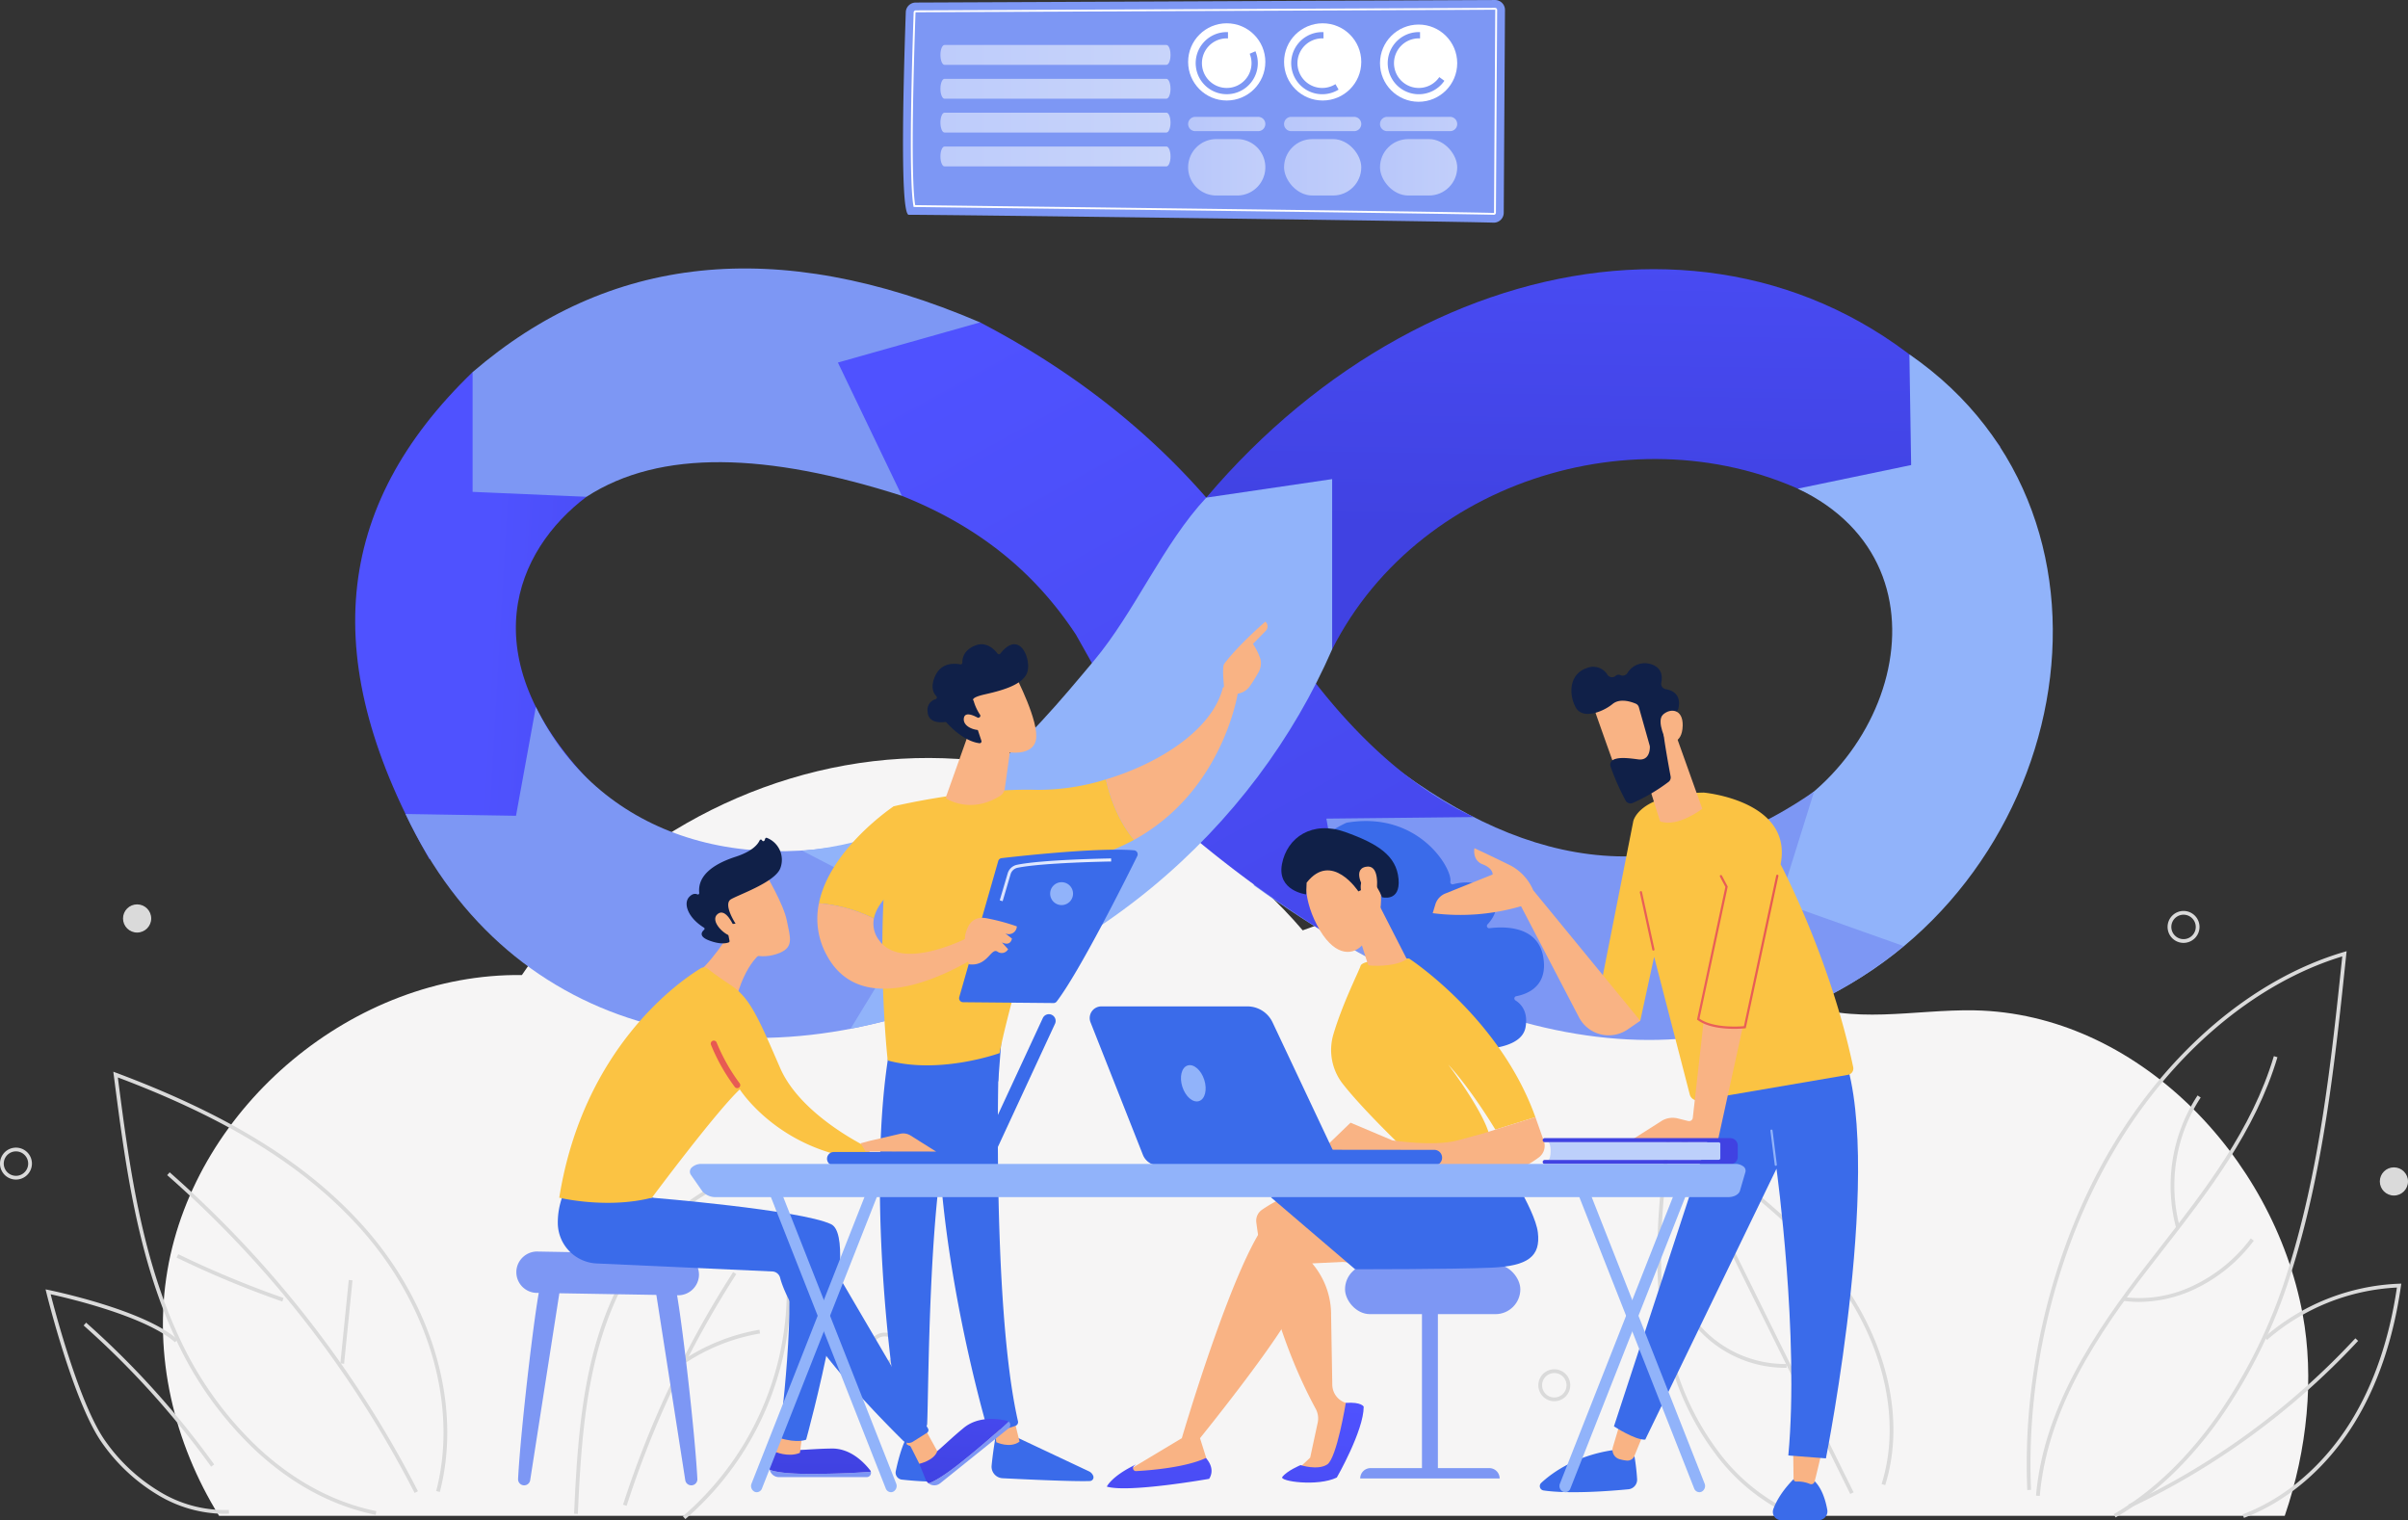 <svg xmlns="http://www.w3.org/2000/svg" xmlns:xlink="http://www.w3.org/1999/xlink" width="641.008" height="404.655" viewBox="0 0 641.008 404.655"><rect x="0" y="0" width="641.008" height="404.655" fill="#333333" stroke="none"/><defs><style>.a{fill:#f6f5f5;}.b{fill:#dadada;}.c{fill:url(#a);}.d{fill:#7d97f4;}.e{fill:url(#b);}.f{fill:#91b3fa;}.g{fill:url(#c);}.h{fill:#fff;}.i{opacity:0.7;}.i,.k{fill:url(#d);}.j{opacity:0.64;}.l{fill:#3a6bea;}.m{fill:#f9b384;}.n{fill:#fbc343;}.o{fill:#102048;}.p{fill:url(#o);}.q{fill:url(#p);}.r{fill:url(#q);}.s{fill:url(#r);}.t{fill:url(#s);}.u{fill:url(#t);}.v{fill:url(#u);}.w{fill:#bdd0fb;}.x{fill:url(#v);}</style><linearGradient id="a" x1="0.629" y1="0.522" x2="1.961" y2="0.658" gradientUnits="objectBoundingBox"><stop offset="0" stop-color="#4f52ff"/><stop offset="1" stop-color="#4042e2"/></linearGradient><linearGradient id="b" x1="0.522" y1="-0.276" x2="0.494" y2="0.749" xlink:href="#a"/><linearGradient id="c" x1="0.251" y1="0" x2="1.124" y2="1.56" xlink:href="#a"/><linearGradient id="d" y1="0.5" x2="1" y2="0.5" gradientUnits="objectBoundingBox"><stop offset="0" stop-color="#dae3fe"/><stop offset="1" stop-color="#e9effd"/></linearGradient><linearGradient id="o" x1="0.772" y1="-6.693" x2="0.499" y2="0.843" xlink:href="#a"/><linearGradient id="p" x1="0.734" y1="-1.867" x2="0.424" y2="1.1" xlink:href="#a"/><linearGradient id="q" x1="0.896" y1="-7.508" x2="0.376" y2="3.009" gradientUnits="objectBoundingBox"><stop offset="0" stop-color="#e1473d"/><stop offset="1" stop-color="#e9605a"/></linearGradient><linearGradient id="r" x1="0.532" y1="0.006" x2="0.327" y2="3.202" xlink:href="#a"/><linearGradient id="s" x1="0.554" y1="-2.158" x2="0.395" y2="6.275" xlink:href="#a"/><linearGradient id="t" x1="21.791" y1="-5.858" x2="-1.008" y2="0.95" xlink:href="#q"/><linearGradient id="u" x1="4.032" y1="-1.794" x2="-0.073" y2="0.828" xlink:href="#q"/><linearGradient id="v" x1="-15.708" y1="-385.195" x2="-16.48" y2="-371.024" xlink:href="#a"/></defs><g transform="translate(-375.227 -508.253)"><g transform="translate(375.227 710.022)"><path class="a" d="M868.356,1072.969c-7.8-42.273-44.387-80.118-87.366-80.95-15.964-.309-32.808,4.042-47.381-2.481-10.778-4.824-18.261-14.794-27.856-21.677-14.639-10.5-33.694-13.3-51.609-11.4s-35.053,8.107-51.985,14.26c-26.048-30.556-66.8-47.97-106.883-45.675S416.695,949.293,394.3,982.623c-44.553-.555-86.853,34.687-94.351,78.608-3.847,22.535,1.724,45.944,13.747,65.333H863.575C869.622,1108.926,871.442,1089.693,868.356,1072.969Z" transform="translate(-255.377 -924.847)"/><g transform="translate(441.177 51.426)"><g transform="translate(98.335)"><path class="b" d="M2474.76,1298.666l-.5-.866c10.074-5.809,19.3-14.555,27.436-25.995a139.111,139.111,0,0,0,18.537-37.609c8.8-27.391,11.909-56.595,14.864-84.868-23.518,7.182-45.656,26.035-60.83,51.838-15.344,26.093-23.371,58.958-22.023,90.166l-1,.043c-1.356-31.4,6.721-64.46,22.16-90.715,15.456-26.282,38.1-45.42,62.126-52.505l.716-.212-.077.743c-2.985,28.557-6.071,58.086-14.985,85.818a140.122,140.122,0,0,1-18.674,37.882C2494.3,1283.943,2484.959,1292.785,2474.76,1298.666Z" transform="translate(-2451.098 -1147.942)"/><path class="b" d="M2462.838,1386.2l-1-.086c.906-10.516,4.189-21.081,10.038-32.3,5.645-10.828,12.923-20.72,18.634-28.127,1.391-1.805,2.822-3.641,4.2-5.417,12.089-15.521,24.59-31.57,30.442-51.138l.958.286c-5.906,19.749-18.466,35.873-30.612,51.466-1.382,1.775-2.812,3.61-4.2,5.413-5.685,7.375-12.93,17.22-18.539,27.979C2466.98,1365.378,2463.733,1375.821,2462.838,1386.2Z" transform="translate(-2459.365 -1241.197)"/><path class="b" d="M2567.136,1496.539a30.871,30.871,0,0,1-4.116-.273l.134-.991a33.07,33.07,0,0,0,18.266-3,41,41,0,0,0,15.448-12.63l.8.6a42.006,42.006,0,0,1-15.828,12.937A35.075,35.075,0,0,1,2567.136,1496.539Z" transform="translate(-2537.221 -1403.185)"/><path class="b" d="M2618.65,1349.747a43.8,43.8,0,0,1,5.72-35.257l.826.563a42.757,42.757,0,0,0-5.584,34.42Z" transform="translate(-2578.885 -1276.099)"/></g><g transform="translate(125.347 88.49)"><path class="b" d="M2700.8,1594.188l-.354-.936c11.335-4.281,21.547-13.03,28.756-24.636,6.118-9.85,10.26-21.872,12.314-35.743a56.954,56.954,0,0,0-34.572,13.945l-.661-.75a57.941,57.941,0,0,1,35.8-14.218l.6-.02-.084.591c-2.043,14.259-6.262,26.614-12.541,36.723C2722.731,1580.935,2712.342,1589.829,2700.8,1594.188Z" transform="translate(-2669.984 -1531.83)"/><path class="b" d="M2568.707,1640.133l-.425-.905a197.8,197.8,0,0,0,60.47-44.248l.734.679A198.81,198.81,0,0,1,2568.707,1640.133Z" transform="translate(-2568.282 -1580.422)"/></g><g transform="translate(0 47.068)"><path class="b" d="M2062.979,1456.523a52.69,52.69,0,0,1-23.088-17.758,72.992,72.992,0,0,1-12.6-26.94c-4.759-19.707-2.506-40.727-.02-58.881l.111-.812.671.47c15.963,11.186,32.47,22.752,44.443,38.708,13.333,17.769,18.069,38.657,12.669,55.878l-.954-.3c5.3-16.914.625-37.467-12.515-54.979-11.709-15.605-27.856-27.024-43.545-38.018-2.428,17.877-4.535,38.453.113,57.7a71.987,71.987,0,0,0,12.422,26.569,51.7,51.7,0,0,0,22.644,17.427Z" transform="translate(-2024.504 -1352.132)"/><rect class="b" width="1" height="87.059" transform="translate(12.795 19.362) rotate(-26.291)"/><path class="b" d="M2082.664,1577.211a31.4,31.4,0,0,1-26.459-15.014l.859-.512A30.367,30.367,0,0,0,2083.3,1576.2l.023,1C2083.1,1577.209,2082.884,1577.211,2082.664,1577.211Z" transform="translate(-2048.897 -1513.381)"/></g></g><g transform="translate(12.13 83.508)"><g transform="translate(18.034)"><path class="b" d="M311.275,1405.071c-11.388-2.34-22.032-8-31.637-16.834a95.622,95.622,0,0,1-21.422-29.671c-10.415-22.222-13.59-46.827-16.66-70.622l-.106-.823.778.291c29.645,11.093,50.362,23.856,65.2,40.167,18.961,20.845,26.985,48.207,20.94,71.406l-.968-.252c5.961-22.877-1.976-49.884-20.712-70.481-14.6-16.046-34.956-28.644-64.032-39.611,3.028,23.462,6.239,47.677,16.467,69.5a94.616,94.616,0,0,0,21.193,29.359c9.47,8.706,19.954,14.288,31.162,16.591Z" transform="translate(-241.45 -1287.12)"/><path class="b" d="M369.528,1488.625a286.855,286.855,0,0,0-65.86-84.59l.66-.751a287.874,287.874,0,0,1,66.09,84.886Z" transform="translate(-289.326 -1376.506)"/><path class="b" d="M342.682,1510.423a263.471,263.471,0,0,1-28.134-11.7l.437-.9a262.56,262.56,0,0,0,28.027,11.658Z" transform="translate(-297.698 -1449.252)"/><rect class="b" width="22.328" height="1" transform="translate(60.441 77.651) rotate(-84.254)"/></g><g transform="translate(0 57.934)"><path class="b" d="M210.561,1598.193a34.663,34.663,0,0,1-17.549-5.081,48.608,48.608,0,0,1-14.723-13.746c-3.212-4.534-6.695-12.673-10.35-24.19-2.716-8.558-4.517-15.888-4.535-15.961l-.188-.767.774.159c1.04.213,25.571,5.311,34.348,13.185l-.668.744c-3.535-3.171-10.507-6.414-20.161-9.38-5.825-1.789-11.023-2.982-12.938-3.4,1.2,4.7,7.7,29.388,14.534,39.035a47.6,47.6,0,0,0,14.416,13.463A33.2,33.2,0,0,0,212,1597.156l.051,1Q211.307,1598.193,210.561,1598.193Z" transform="translate(-163.216 -1538.447)"/><path class="b" d="M241.107,1615.227a228.5,228.5,0,0,0-33.938-37.578l.663-.748a229.5,229.5,0,0,1,34.086,37.742Z" transform="translate(-197.037 -1568.037)"/></g><g transform="translate(140.699 25.741)"><path class="b" d="M803.2,1492.134l-.653-.758a79.629,79.629,0,0,0,21.336-91.47,47.731,47.731,0,0,0-23.922,12.392,67.42,67.42,0,0,0-16,23.125c-7.146,16.889-8.511,35.814-9.372,55.339l-1-.044c.866-19.62,2.24-38.642,9.45-55.685a68.421,68.421,0,0,1,16.24-23.469,48.6,48.6,0,0,1,24.824-12.711l.387-.064.155.36a80.63,80.63,0,0,1-21.448,92.985Z" transform="translate(-773.594 -1398.789)"/><path class="b" d="M831.07,1580.685l-.952-.307a263.7,263.7,0,0,1,29.3-61.916l.841.542A262.688,262.688,0,0,0,831.07,1580.685Z" transform="translate(-817.089 -1490.876)"/><path class="b" d="M896.3,1594.558l-.57-.822a53,53,0,0,1,21.181-8.632l.167.986A51.991,51.991,0,0,0,896.3,1594.558Z" transform="translate(-867.578 -1542.157)"/></g></g><path class="b" d="M1891.354,1639.242a4.25,4.25,0,1,1,4.25-4.25A4.255,4.255,0,0,1,1891.354,1639.242Zm0-7.5a3.25,3.25,0,1,0,3.25,3.25A3.254,3.254,0,0,0,1891.354,1631.742Z" transform="translate(-1477.599 -1468.025)"/><path class="b" d="M2618.01,1109.976a4.25,4.25,0,1,1,4.25-4.25A4.255,4.255,0,0,1,2618.01,1109.976Zm0-7.5a3.25,3.25,0,1,0,3.25,3.25A3.254,3.254,0,0,0,2618.01,1102.476Z" transform="translate(-2036.752 -1060.761)"/><circle class="b" cx="3.75" cy="3.75" r="3.75" transform="translate(633.508 108.966)"/><circle class="b" cx="3.75" cy="3.75" r="3.75" transform="translate(32.75 38.965)"/><path class="b" d="M114.843,1383.285a4.25,4.25,0,1,1,4.25-4.25A4.255,4.255,0,0,1,114.843,1383.285Zm0-7.5a3.25,3.25,0,1,0,3.25,3.25A3.254,3.254,0,0,0,114.843,1375.785Z" transform="translate(-110.593 -1271.069)"/><path class="b" d="M1118.062,1596.944a4.25,4.25,0,1,1,4.25-4.25A4.255,4.255,0,0,1,1118.062,1596.944Zm0-7.5a3.25,3.25,0,1,0,3.25,3.25A3.254,3.254,0,0,0,1118.062,1589.444Z" transform="translate(-882.559 -1435.478)"/></g><g transform="translate(469.777 579.715)"><path class="c" d="M501.031,1359.582l30.317,33.185c-18.971,14.31-30.87,42.39.885,75.781l-42.692,20.693C459.619,1436.844,463.849,1395.441,501.031,1359.582Z" transform="translate(-469.777 -1331.99)"/><path class="d" d="M551.909,1934.471l29.413.473,5.282-28.969c16.155,33.181,54.332,47.047,98.017,32.894l22.059,41.006C643.632,2008.618,579.812,1993.869,551.909,1934.471Z" transform="translate(-538.512 -1789.257)"/><path class="e" d="M1892.24,1292.754c23.843-47.129,86.771-64.512,132.026-38.7l45.869-15.183c-53.574-71.468-150.923-57.908-211.4,13.509Z" transform="translate(-1632.173 -1191.376)"/><path class="f" d="M2712.844,1459.025l19.462,45.463c71.011-29.578,92.5-129.733,28.385-173.858l.467,29.457-30.174,6.278C2775.424,1387.444,2755.621,1447.189,2712.844,1459.025Z" transform="translate(-2346.961 -1307.759)"/><path class="d" d="M1935.761,2017.54c67.275,48.385,126.143,54.693,173.081,16.246l-33.036-11.739,9.2-29.424c-41.194,28.59-79.477,19.287-116.227-9.986Z" transform="translate(-1696.633 -1853.412)"/><path class="d" d="M661.379,1218.017v31.872L691.7,1251.2c19.659-12.752,48.125-11.723,83.96-.256l20.823-46.167C742.028,1181.461,697.387,1187.028,661.379,1218.017Z" transform="translate(-630.125 -1190.424)"/><path class="g" d="M1274.585,1324.593l-17.031-35.477,37.854-10.69c24.59,12.825,44.395,28.534,60.209,46.645,17.409,38.34,41.3,71.063,71.182,85.028l-39.216.413,6.038,34.208a311.306,311.306,0,0,1-43.239-30.789l-29.448-52.358C1310.666,1345.979,1296.341,1333.281,1274.585,1324.593Z" transform="translate(-1129.054 -1264.071)"/><path class="f" d="M1307.047,1539.092c-11.519,12.317-19.06,30.474-29.884,43.378-17.264,20.579-38.795,47.167-77.646,50.626l31.718,16.411-18.882,30.962c63.36-12.592,107.692-53.922,128.2-101v-45.308Z" transform="translate(-1080.484 -1478.092)"/></g><g transform="translate(615.61 508.253)"><path class="d" d="M1907.448,753l154.217-.674a2.643,2.643,0,0,1,2.667,2.658L2064,808.96a2.641,2.641,0,0,1-2.719,2.627c-13.6-.406-152.979-2.194-155.644-2.083-2.634.11-1.2-42.519-.81-53.958A2.642,2.642,0,0,1,1907.448,753Z" transform="translate(-1904.089 -752.321)"/><path class="h" d="M2072.061,820.22h-.018c-8.691-.259-91.98-1.3-132.006-1.8-11.7-.146-20.011-.25-22.226-.281l-.207,0-.036-.2c-.946-5.336-.93-23.178.047-51.6a.552.552,0,0,1,.549-.533l154.218-.674a.555.555,0,0,1,.4.164.54.54,0,0,1,.161.393l-.329,53.981A.553.553,0,0,1,2072.061,820.22Zm-154.036-2.577c2.492.034,10.654.136,22.018.278,40.028.5,123.319,1.539,132.015,1.8h.014c.015,0,.038-.025.038-.054l.329-53.981-.057-.3v.25l-154.217.674a.052.052,0,0,0-.052.051C1917.151,794.385,1917.121,812.1,1918.025,817.643Z" transform="translate(-1914.785 -763.042)"/><path class="i" d="M1965.135,828.359h0c0,1.46.487,2.643,1.088,2.643H2025.3c.6,0,1.087-1.183,1.087-2.643h0c0-1.46-.487-2.643-1.087-2.643h-59.073C1965.622,825.716,1965.135,826.9,1965.135,828.359Z" transform="translate(-1955.177 -813.744)"/><path class="i" d="M1965.135,883.6h0c0,1.46.487,2.643,1.088,2.643H2025.3c.6,0,1.087-1.183,1.087-2.643h0c0-1.46-.487-2.643-1.087-2.643h-59.073C1965.622,880.955,1965.135,882.138,1965.135,883.6Z" transform="translate(-1955.177 -859.973)"/><path class="i" d="M1965.135,938.837h0c0,1.46.487,2.643,1.088,2.643H2025.3c.6,0,1.087-1.183,1.087-2.643h0c0-1.46-.487-2.643-1.087-2.643h-59.073C1965.622,936.194,1965.135,937.378,1965.135,938.837Z" transform="translate(-1955.177 -906.201)"/><path class="i" d="M1965.135,994.076h0c0,1.46.487,2.643,1.088,2.643H2025.3c.6,0,1.087-1.183,1.087-2.643h0c0-1.46-.487-2.643-1.087-2.643h-59.073C1965.622,991.433,1965.135,992.617,1965.135,994.076Z" transform="translate(-1955.177 -952.43)"/><g transform="translate(75.897 6.201)"><circle class="h" cx="10.276" cy="10.276" r="10.276" transform="translate(0)"/><circle class="h" cx="10.276" cy="10.276" r="10.276" transform="translate(25.538)"/><circle class="h" cx="10.276" cy="10.276" r="10.276" transform="translate(51.077 0.336)"/><g transform="translate(2.003 2.34)"><path class="d" d="M2396.041,810.447a6.6,6.6,0,1,1-6.106-4.092q.167,0,.333.008V804.69c-.11,0-.221-.007-.333-.007a8.268,8.268,0,1,0,7.641,5.1Z" transform="translate(-2381.662 -804.683)"/><path class="d" d="M2549.329,818.54a6.6,6.6,0,1,1-3.517-12.185c.112,0,.223,0,.333.008V804.69c-.11,0-.222-.007-.333-.007a8.272,8.272,0,1,0,4.347,15.312Z" transform="translate(-2512.113 -804.683)"/><path class="d" d="M2708.825,816.666a6.6,6.6,0,1,1-5.458-10.311q.168,0,.333.008V804.69c-.111,0-.221-.007-.333-.007a8.272,8.272,0,1,0,6.813,12.964Z" transform="translate(-2643.968 -804.683)"/></g><g class="j" transform="translate(0 24.904)"><path class="k" d="M2388.028,943.017h-16.745a1.9,1.9,0,0,0,0,3.806h16.745a1.9,1.9,0,1,0,0-3.806Z" transform="translate(-2369.38 -943.017)"/><path class="k" d="M2544.593,943.017h-16.746a1.9,1.9,0,0,0,0,3.806h16.746a1.9,1.9,0,0,0,0-3.806Z" transform="translate(-2500.406 -943.017)"/><path class="k" d="M2684.413,946.823h16.745a1.9,1.9,0,0,0,0-3.806h-16.745a1.9,1.9,0,1,0,0,3.806Z" transform="translate(-2631.432 -943.017)"/><path class="k" d="M7.507,0h5.538a7.507,7.507,0,0,1,7.507,7.507v0a7.507,7.507,0,0,1-7.507,7.507H7.507A7.507,7.507,0,0,1,0,7.507v0A7.507,7.507,0,0,1,7.507,0Z" transform="translate(0 5.921)"/><rect class="k" width="20.552" height="15.013" rx="7.507" transform="translate(25.538 5.921)"/><rect class="k" width="20.552" height="15.013" rx="7.507" transform="translate(51.077 5.921)"/></g></g></g><g transform="translate(512.676 673.714)"><g transform="translate(80.125 0)"><path class="l" d="M1509.605,3088.973s-.84,4.507-1.274,8.972a3.079,3.079,0,0,0,2.913,3.364c5.949.3,18.673.908,23.243.748a1,1,0,0,0,.895-1.364h0a2.242,2.242,0,0,0-1.136-1.219l-20.934-9.864Z" transform="translate(-1461.937 -2873.286)"/><path class="m" d="M1512.367,3068.656l.589,5.406s3.667,1.75,6.2-.157l-1.468-6.032Z" transform="translate(-1465.327 -2855.627)"/><path class="l" d="M1435.207,2449.6c-.29,1.407-2.157,70.352,4.919,101.325a1.049,1.049,0,0,1-.627,1.214,18.272,18.272,0,0,1-6.015,1.163,1.806,1.806,0,0,1-1.78-1.314c-2.039-7.19-11.792-43.208-12.782-77.536-1.106-38.358.012-1.305.012-1.305l1.089-23.694Z" transform="translate(-1386.717 -2338.082)"/><path class="l" d="M1354.356,3102s-1.291,2.267-2.578,8.311a1.879,1.879,0,0,0,1.631,2.266c1.963.212,4.986.489,7.409.5a1.873,1.873,0,0,0,1.874-2.072,15.8,15.8,0,0,0-3.605-8.7Z" transform="translate(-1330.898 -2884.184)"/><path class="m" d="M1361.369,3057.98l1.419,8.18s1.47,1.115,4.405.345l-.631-8.793Z" transform="translate(-1338.959 -2847.124)"/><path class="l" d="M1328.679,2443.5c-6.375,36.325.45,89.934,2.824,100.437a1.635,1.635,0,0,0,1.308,1.254,10.977,10.977,0,0,0,4.717-.144,1.5,1.5,0,0,0,1.09-1.369c.413-8.469.312-60.484,6.125-80.984a4.668,4.668,0,0,1,1.825-2.559l10.976-7.647.956-12.52Z" transform="translate(-1309.383 -2330.147)"/><g transform="translate(17.306 17.289)"><path class="n" d="M1371.139,2027c-18.063-.47-38.045,4.381-38.045,4.381-5.685,31.371-1.587,67.656-1.587,67.656,13.951,3.8,29.785-1.959,29.785-1.959,2.45-13.111,13.649-49.97,13.649-49.97a59.512,59.512,0,0,0,22.153-6.8c-4.517-5.338-6.606-12.1-7.5-16.087A60.606,60.606,0,0,1,1371.139,2027Z" transform="translate(-1330.078 -1999.502)"/><path class="m" d="M1730.089,1874.075a3.457,3.457,0,0,0-4.01-1.168c-2.766,11.2-16.792,20.177-31.156,24.491.9,3.991,2.986,10.749,7.5,16.088C1726.321,1900.349,1730.089,1874.075,1730.089,1874.075Z" transform="translate(-1635.41 -1872.68)"/></g><g transform="translate(108.016)"><path class="m" d="M1889.713,1785.915c.18.592-1.979,1.471-3.222-.956-.033-1.158-.69-6.122.011-7.058,3.731-4.986,10.931-11.211,10.931-11.211a1.7,1.7,0,0,1,.19,2.362l-3.5,3.575a16.766,16.766,0,0,1,1.984,4.017,4.855,4.855,0,0,1-.518,3.568c-.619,1.09-1.462,2.505-2.256,3.612A4.793,4.793,0,0,1,1889.713,1785.915Z" transform="translate(-1886.18 -1766.69)"/><path class="m" d="M1903.918,1817.355l-3.182,2.646-1.016,2.654,2.784,3.149s1-5.277,1.711-6.414S1904.57,1817.7,1903.918,1817.355Z" transform="translate(-1897.511 -1809.091)"/></g><path class="n" d="M1253.241,2085.667l-6.762-17.559s-16.984,11.3-19.9,25.816a39.921,39.921,0,0,1,14.632,4.072C1242.526,2091.143,1253.241,2085.667,1253.241,2085.667Z" transform="translate(-1226.157 -2018.941)"/><path class="m" d="M1265.658,2234.716s-19.048,10.526-25.354,1.323a7.187,7.187,0,0,1-1.264-5.6,39.942,39.942,0,0,0-14.632-4.072,20.065,20.065,0,0,0,2.05,13.775c11,20.591,41.663-.734,41.663-.734Z" transform="translate(-1223.984 -2151.388)"/><path class="m" d="M1439.989,1950.263l-5.907,16.569a.6.6,0,0,0,.266.724c1.559.881,7.18,3.439,14.025-.809a2.821,2.821,0,0,0,1.318-2l2-14.37Z" transform="translate(-1399.782 -1920.319)"/><g transform="translate(29.356 6.025)"><path class="m" d="M1472.245,1856.62s6.2,11.942,5.344,16.735-8.675,4.373-15.469.409l-4.651-12.876Z" transform="translate(-1448.739 -1847.976)"/><path class="o" d="M1417.695,1823.117a.49.49,0,0,0,.221-.715,12.793,12.793,0,0,1-1.721-3.745s-1.128-.738,2.9-1.662,10.046-2.362,11.339-5.774c1.261-3.327-1.889-11.754-7.106-5.113a.49.49,0,0,1-.776,0c-.834-1.108-3.034-3.411-6.131-2.057-2.9,1.267-3.243,3.379-3.214,4.445a.487.487,0,0,1-.581.493c-1.457-.292-4.955-.565-6.624,3.012-1.374,2.946-.515,4.629.274,5.455a.488.488,0,0,1-.217.809,2.939,2.939,0,0,0-2.1,3.333c.142,3.107,3.617,2.867,4.607,2.735a.49.49,0,0,1,.433.158c.839.946,4.62,4.966,8.749,5.485a.494.494,0,0,0,.525-.648l-1.74-5.217a.492.492,0,0,1,.272-.607Z" transform="translate(-1403.952 -1803.627)"/><path class="m" d="M1467.746,1919.665s-4.465-3.126-4.818-.533,4.011,3.8,6.188,2.853Z" transform="translate(-1453.291 -1899.43)"/></g><g transform="translate(37.739 60.716)"><path class="l" d="M1455.388,2178.159l10.376-36.237a1.057,1.057,0,0,1,.894-.761c1.88-.219,7.328-.835,13.617-1.367,7.576-.641,16.375-1.16,21.632-.718a1.06,1.06,0,0,1,.867,1.526c-2.99,6.049-15.288,30.654-21.446,38.714a1.064,1.064,0,0,1-.856.419l-24.075-.224A1.06,1.06,0,0,1,1455.388,2178.159Z" transform="translate(-1455.346 -2138.912)"/><path class="m" d="M1465.835,2262.462s-1.445-5.943-.862-8.052,1.713-4.82,5.478-4.218a55.128,55.128,0,0,1,8.207,2.189,2.156,2.156,0,0,1-3.086,1.861l1.775,1.373s-.254,2.2-2.671,1.024l1.651,1.821a1.924,1.924,0,0,1-2.817.648C1471.731,2257.949,1470.878,2263.177,1465.835,2262.462Z" transform="translate(-1463.286 -2231.969)"/><path class="f" d="M1603.934,2195.013a3.046,3.046,0,1,0,3.046-3.046A3.046,3.046,0,0,0,1603.934,2195.013Z" transform="translate(-1579.697 -2183.313)"/><path class="k" d="M1522.427,2164.576l-.776-.229,2.112-7.166a3.265,3.265,0,0,1,2.458-2.288c6.7-1.4,24.333-1.683,25.08-1.695l.012.81c-.182,0-18.307.3-24.927,1.677a2.458,2.458,0,0,0-1.847,1.724Z" transform="translate(-1510.836 -2150.868)"/></g></g><g transform="translate(0 167.686)"><path class="d" d="M741.794,2844.653c-1.106,1.636-5.5,38.694-6.19,52.381a1.619,1.619,0,0,0,1.621,1.7h0a1.622,1.622,0,0,0,1.6-1.372l8.041-51.528Z" transform="translate(-735.14 -2836.504)"/><path class="d" d="M964.216,2844.653c1.106,1.636,5.5,38.694,6.19,52.381a1.618,1.618,0,0,1-1.62,1.7h0a1.622,1.622,0,0,1-1.6-1.372l-8.041-51.528Z" transform="translate(-922.217 -2836.504)"/><path class="d" d="M732.776,2799.952l0,.4a5.509,5.509,0,0,0,5.614,5.345l37.166.632a5.557,5.557,0,0,0,5.817-5.043l.019-.37a5.488,5.488,0,0,0-5.6-5.557l-37.182-.666A5.536,5.536,0,0,0,732.776,2799.952Z" transform="translate(-732.772 -2794.696)"/></g><g transform="translate(11.038 57.54)"><g transform="translate(56.354 162.579)"><path class="d" d="M1157.168,3151.964c-6.607,0-9.53-.567-10.837-1.084a2.507,2.507,0,0,0,2.442,1.941h23.373a1.137,1.137,0,0,0,1.1-1.435C1170.577,3151.6,1164.918,3151.964,1157.168,3151.964Z" transform="translate(-1146.264 -3145.213)"/><path class="p" d="M1172.9,3122.311a1.108,1.108,0,0,0-.191-.4c-1.781-2.273-5.357-5.843-10.222-5.774-7.127.1-9.612.874-15.151.043l-1.307,4.331a2.486,2.486,0,0,0-.04,1.292c1.307.517,4.23,1.083,10.837,1.083C1164.576,3122.888,1170.234,3122.525,1172.9,3122.311Z" transform="translate(-1145.922 -3116.137)"/></g><path class="m" d="M1156.188,3087.8l-1.6,5.455s3.553,1.617,6.678.319l.614-4.726Z" transform="translate(-1096.817 -2929.842)"/><g transform="translate(96.235 154.694)"><path class="d" d="M1414.591,3082.513c-5.15,4.138-7.782,5.53-9.124,5.947a2.5,2.5,0,0,0,3.114-.023l18.22-14.64a1.133,1.133,0,0,0-.041-1.8C1424.817,3073.832,1420.632,3077.658,1414.591,3082.513Z" transform="translate(-1403.011 -3071.312)"/><path class="q" d="M1414.162,3068.483a1.088,1.088,0,0,0-.4-.188c-2.8-.648-7.818-1.178-11.568,1.922-5.493,4.542-6.948,6.7-11.783,9.523l1.681,4.178a2.461,2.461,0,0,0,.774,1.027c1.341-.417,3.973-1.809,9.123-5.947C1408.034,3074.144,1412.218,3070.318,1414.162,3068.483Z" transform="translate(-1390.413 -3067.798)"/></g><path class="l" d="M915.013,2706.8s39.555,3.229,47.67,7.049-6.622,57.357-6.622,57.357-2.209,1.063-7.125-.465c0,0,5.04-39.509,1.29-48.076l-42.828-7Z" transform="translate(-889.951 -2610.993)"/><path class="m" d="M1366.319,3082.934c.367.335,3.93,7.521,3.93,7.521s3.966-.858,4.775-3.368l-3.569-6.486Z" transform="translate(-1274.014 -2923.818)"/><path class="l" d="M801.679,2704.775a20.031,20.031,0,0,0-1.236,7.224,10.845,10.845,0,0,0,10.349,10.61l46.761,2.132a2.243,2.243,0,0,1,2.07,1.686c1.1,4.25,6.47,17.3,32.724,43.346a2.116,2.116,0,0,0,2.618.285l3.737-2.361a.861.861,0,0,0,.283-1.163l-27.226-46.493a10.537,10.537,0,0,0-6.4-4.748L825.5,2705.106Z" transform="translate(-800.441 -2609.296)"/><path class="m" d="M1038.636,2259.534s-5.009,8.857-10.116,13.147l10.556,5.89s2.379-9.376,7.813-12.122Z" transform="translate(-991.316 -2236.682)"/><path class="n" d="M802.823,2392.331s12.624,3.076,24.673,0c0,0,16.86-22.666,23.383-28.834,0,0,10.4,16.418,33.564,18.745l1.292-2.886s-18.437-8.5-24.113-21.558-7.956-18.629-13.119-22.036c-3.216-2.122-5.142-3.571-6.137-4.363a1.65,1.65,0,0,0-1.891-.12C834.995,2334.618,809.209,2352.278,802.823,2392.331Z" transform="translate(-802.435 -2296.521)"/><path class="r" d="M1057.074,2463.02a.808.808,0,0,1-.643-.317,50.351,50.351,0,0,1-6.352-11.262.81.81,0,0,1,1.512-.58,49.628,49.628,0,0,0,6.125,10.858.809.809,0,0,1-.642,1.3Z" transform="translate(-1009.313 -2396.365)"/><path class="m" d="M1294.662,2604.562l2.607-.695,7.914-1.833a3.669,3.669,0,0,1,2.782.469l6.805,4.282-18.793-.032Z" transform="translate(-1214.046 -2523.236)"/><g transform="translate(34.296)"><path class="m" d="M1066.579,2178.116s4.868,8.093,5.713,12.565,2.2,7.269-2.89,8.863-9.821-.424-12.79-4.6c0,0-4.637-6.426-4.174-9.368S1066.579,2178.116,1066.579,2178.116Z" transform="translate(-1045.602 -2168.545)"/><path class="o" d="M1023.061,2142.379l.659-.087s-3.447-5.209-1.192-6.5,11.447-4.463,13.043-8.083a6.286,6.286,0,0,0-3.538-8.255.354.354,0,0,0-.425.223l-.163.44a.357.357,0,0,1-.662.019h0a.355.355,0,0,0-.647-.014c-.492,1.085-1.966,2.937-6.386,4.37-6.272,2.033-10.179,5.195-9.7,9.651a.358.358,0,0,1-.51.363c-.513-.227-1.29-.263-2.193.725-1.569,1.717-.34,5.471,3.947,8.129a.355.355,0,0,1,.058.569c-.641.549-1.543,1.773,1.357,2.865,2.967,1.116,4.586.739,5.184.5a.357.357,0,0,0,.219-.4l-.762-3.905a.357.357,0,0,1,.3-.422Z" transform="translate(-1010.696 -2119.44)"/><path class="m" d="M1062.313,2245.331s-2.148-5.3-4.4-3.435,2.085,5.977,4.089,5.921Z" transform="translate(-1049.677 -2221.59)"/></g></g><g transform="translate(82.687 104.498)"><g transform="translate(0 36.652)"><path class="l" d="M1241.393,2635.644l.092,0,40.148-.04a1.793,1.793,0,1,0,0-3.587l-40.148.04a1.794,1.794,0,0,0-.088,3.585Z" transform="translate(-1239.686 -2632.019)"/></g><g transform="translate(40.395)"><path class="l" d="M1504.429,2408.281c-.014.027-.028.054-.041.083l-16.893,36.422a1.794,1.794,0,1,0,3.255,1.509l16.893-36.421a1.794,1.794,0,0,0-3.214-1.592Z" transform="translate(-1487.328 -2407.322)"/></g></g><g transform="translate(152.636 53.083)"><g transform="translate(67.962 118.028)"><rect class="d" width="4.237" height="45.825" transform="translate(20.48 10.268)"/><path class="d" d="M2147.05,3150.843h-37.114a2.759,2.759,0,0,1,2.758-2.758h31.6a2.758,2.758,0,0,1,2.758,2.758Z" transform="translate(-2105.895 -3093.866)"/><rect class="d" width="46.664" height="13.234" rx="6.617"/></g><g transform="translate(4.551 89.134)"><path class="m" d="M1955.161,2691.324a36.885,36.885,0,0,0-13.376,5.709,3.528,3.528,0,0,0-1.557,3.372c.848,6.715,4.333,28.449,15.827,49.676a5.345,5.345,0,0,1,.513,3.667l-2,9.292-3.7,3.472h9.538l6.351-17.186-2.715-.859a5.138,5.138,0,0,1-3.589-4.81l-.318-18.436a20.976,20.976,0,0,0-5.036-13.881l15.232-.741Z" transform="translate(-1900.434 -2682.718)"/><path class="s" d="M1982.5,3061.145c-.869,1.137,9.349,2.637,14.511.151,0,0,7.156-12.45,7.156-18.861,0,0-.568-1.307-4.77-1.01,0,0-2.4,14.742-4.94,16.393s-7.1.167-7.1.167S1983.777,3059.468,1982.5,3061.145Z" transform="translate(-1935.787 -2975.674)"/><path class="m" d="M1786.9,2723.753c-.081-.14-16.4-1.962-16.4-1.962a37.717,37.717,0,0,1-1.135,11.792c-1.669,6.831-25.629,36.424-25.629,36.424l2.512,7.964a40.411,40.411,0,0,1-22.927,1.38l15.57-9.344s14.571-49.657,23.5-58.516l16.358-5.659Z" transform="translate(-1718.929 -2694.859)"/><path class="l" d="M2024.771,2638.562s9.4,13.985,10.174,20.364-2.576,8.971-12.441,9.4-36.2.421-36.2.421l-22.478-19.21s16.381-5.845,20.64-7.5S2024.771,2638.562,2024.771,2638.562Z" transform="translate(-1920.205 -2638.562)"/><path class="t" d="M1722.781,3131.641s2.7,2.62.877,5.534c0,0-21.426,3.8-27.244,2.075,0,0,1.208-2.757,7.759-5.9l-.483.371a.783.783,0,0,0,.517,1.4C1708.524,3134.884,1717.457,3134.093,1722.781,3131.641Z" transform="translate(-1696.415 -3051.211)"/></g><g transform="translate(51.016)"><path class="l" d="M2053.148,2092.564c19.219-3.268,28.268,12.408,27.607,15.7a.6.6,0,0,0,.754.691c2.207-.594,7.082-1.343,10.1,2.443,2.667,3.343.674,6.5-.952,8.229a.606.606,0,0,0,.506,1.025c4.057-.512,12.872-.634,14.314,7.623,1.345,7.7-4.015,9.873-7.194,10.485a.6.6,0,0,0-.2,1.1c1.585,1.006,3.423,3.085,2.681,7.188-1.164,6.43-13.771,5.9-15.245,5.82a.6.6,0,0,1-.263-.079l-20.194-11.517a.609.609,0,0,1-.3-.424l-4.076-23.545a.607.607,0,0,1,.16-.524l-13.164-18.578C2042.91,2097.5,2052.922,2092.6,2053.148,2092.564Z" transform="translate(-2035.774 -2092.119)"/><path class="n" d="M2081.9,2367.129s-10.949-10.426-16.339-17.331a14.65,14.65,0,0,1-2.481-13.186c2.46-8.29,6.833-16.876,7.232-18.213.611-2.048,12.888-1.963,12.888-1.963s24.158,15.679,33.65,42.238l-10.66,3.319s-6.308-10.582-12.54-17.311c0,0,10.784,14.246,11.164,20.079Z" transform="translate(-2049.227 -2279.846)"/><path class="m" d="M2101.443,2228.525c.128.426,3.333,11.049,3.583,11.269s7.027.585,10.217-1.6l-7.912-15.476Z" transform="translate(-2081.841 -2201.419)"/><g transform="translate(0 1.915)"><path class="m" d="M2021.293,2154.293s-1.549,6.085,2.736,14.27,9.135,8.176,11.786,5.556,5.921-7.065,5.144-14.978S2023.53,2146.552,2021.293,2154.293Z" transform="translate(-2014.536 -2142.751)"/><path class="o" d="M2001.765,2120.677s-7.108-10.866-13.774-2.314l-.12,3.111s-7.807-.927-6.441-8.085,8.114-11.633,16.8-8.532,13.668,6.281,14.229,12.508-4.393,4.861-4.393,4.861-1.616-4.385-3.913-4.841-1.7,2.964-1.7,2.964Z" transform="translate(-1981.27 -2103.857)"/><path class="m" d="M2109.81,2172.884s-3.687-5.564.091-6.394,3.192,5.422,2.784,7.735Z" transform="translate(-2087.493 -2156.21)"/></g><path class="m" d="M2044.834,2584.608l8.044-7.754,11.128,4.7s11.077,1.716,17.417,0l6.34-1.716,14.327-4.46,2.25,6.359a3.828,3.828,0,0,1-1.4,4.4,25.3,25.3,0,0,1-3.618,2.254c-1.887.825-46.509-.571-46.509-.571Z" transform="translate(-2034.465 -2496.551)"/></g><g transform="translate(0 49.344)"><path class="l" d="M1980.8,2632.686l-.107,0-46.664-.052a2.088,2.088,0,1,1,0-4.177l46.665.051a2.089,2.089,0,0,1,.1,4.175Z" transform="translate(-1888.968 -2590.318)"/><path class="l" d="M1671.619,2394.626h38.862a7.407,7.407,0,0,1,6.7,4.248l17.966,38.1h-48.3a4.5,4.5,0,0,1-4.186-2.847l-13.932-35.252A3.1,3.1,0,0,1,1671.619,2394.626Z" transform="translate(-1668.512 -2394.626)"/><path class="f" d="M1823.574,2494.405c.842,2.616.22,5.158-1.39,5.676s-3.6-1.183-4.439-3.8-.22-5.157,1.39-5.675S1822.731,2491.789,1823.574,2494.405Z" transform="translate(-1793.088 -2474.872)"/></g></g><g transform="translate(243.93 11.055)"><g transform="translate(28.507 102.233)"><path class="l" d="M2428.187,3119.2a56.739,56.739,0,0,1,.683,5.948,2.562,2.562,0,0,1-2.309,2.7c-4.777.463-15.649,1.319-22.591.317a1.165,1.165,0,0,1-.64-2c2.863-2.667,9.775-7.855,21.154-8.989Z" transform="translate(-2402.959 -3010.174)"/><path class="m" d="M2529.868,3078.878l-2.415,5.919a1.972,1.972,0,0,1-2.025,1.224,10.787,10.787,0,0,1-1.973-.382,2.592,2.592,0,0,1-1.723-3.223l1.823-6.1Z" transform="translate(-2502.267 -2975.985)"/><path class="l" d="M2790.139,3158.486s-4.836,4.046-6.72,9.236a2.207,2.207,0,0,0,2.1,2.931h9.951a2.347,2.347,0,0,0,2.32-2.745C2797.152,3164.324,2795.324,3158.5,2790.139,3158.486Z" transform="translate(-2721.251 -3044.748)"/><path class="m" d="M2823.968,3122.419s-.977,4.323-1.728,7.181a.913.913,0,0,1-1.195.623,8.328,8.328,0,0,0-3.622-.657.7.7,0,0,1-.777-.7l-.094-7.182Z" transform="translate(-2749.088 -3013.947)"/><path class="l" d="M2553.432,2472.4l-29.414,89.734s5.642,3.695,8.33,3.541l34.937-72.116s6.114,44.435,3.151,76.336l10.007.763s16.271-81.523,3.947-109.446Z" transform="translate(-2504.271 -2461.211)"/><path class="f" d="M2780.789,2605.354l.036,0a.285.285,0,0,0,.247-.318l-1.141-9.06a.285.285,0,1,0-.565.071l1.141,9.06A.285.285,0,0,0,2780.789,2605.354Z" transform="translate(-2717.965 -2573.783)"/></g><path class="n" d="M2523.619,2045.719s23.831,2.116,20.459,19.1c0,0,13.173,24.79,19.332,53.993a1.717,1.717,0,0,1-1.394,2.041l-39.686,6.795a2.136,2.136,0,0,1-2.429-1.571l-9.483-36.647-3.695,17.039-11.741-3.059,9.884-50.067S2506.247,2046.033,2523.619,2045.719Z" transform="translate(-2451.466 -2011.26)"/><path class="u" d="M2569.89,2222.654a.31.31,0,0,0,.063-.007.3.3,0,0,0,.226-.352l-3.308-15.19a.3.3,0,1,0-.578.126l3.308,15.189A.3.3,0,0,0,2569.89,2222.654Z" transform="translate(-2511.138 -2146.126)"/><path class="m" d="M2560.937,2446.622a5.669,5.669,0,0,1,4.1-.533l2.761.688a1,1,0,0,0,1.236-.859l2.857-25.433c3.573,1.7,8.727,1.494,10.427,1.37l-6.576,29.983h-23.014Z" transform="translate(-2499.79 -2324.894)"/><path class="m" d="M2228.2,2153.8l.7-2.312a4.572,4.572,0,0,1,2.672-2.925l12.581-5.059s.19-1.613-2.658-2.71-2.182-4.286-2.182-4.286,3.891,1.775,9.587,4.59a13.332,13.332,0,0,1,6.055,6.592l28.508,34.753-3.347,2.3a8.936,8.936,0,0,1-12.956-3.179l-15.444-29.614A57.568,57.568,0,0,1,2228.2,2153.8Z" transform="translate(-2228.196 -2087.242)"/><g transform="translate(36.933)"><path class="m" d="M2584.26,1945.092l7.33,20.514s-6.49,5.074-11.227,3.358l-3.693-11.759S2579.49,1942.833,2584.26,1945.092Z" transform="translate(-2556.76 -1926.845)"/><path class="m" d="M2489.1,1880.225c0,.316,7.06,19.987,7.06,19.987l11.146-4.27-3.922-19.638S2489.1,1874.933,2489.1,1880.225Z" transform="translate(-2483.472 -1869.346)"/><path class="o" d="M2472.571,1846.207l2.874,10.176a1.462,1.462,0,0,1,.056.4c0,.83-.2,3.686-3.113,3.3-2.64-.353-5.054-.635-6.589.088a1.476,1.476,0,0,0-.761,1.835,63.792,63.792,0,0,0,4.015,9.061,1.473,1.473,0,0,0,1.895.607,47.6,47.6,0,0,0,9.557-5.622,1.476,1.476,0,0,0,.522-1.418c-.488-2.6-1.944-10.521-2.008-12.79-.06-2.13,2.33-3.755,3.382-4.367a1.453,1.453,0,0,0,.684-.918c.33-1.371.61-4.473-3.347-5.157a1.479,1.479,0,0,1-1.2-1.759c.335-1.64.228-4.052-2.885-4.941a5.411,5.411,0,0,0-6.168,2.462,1.478,1.478,0,0,1-1.832.489,1.169,1.169,0,0,0-1.31.235,1.455,1.455,0,0,1-2.129-.324,4.41,4.41,0,0,0-5.437-1.8c-5.036,1.629-4.8,7.436-2.95,10.592s7.206,1.079,9.743-1.012c1.929-1.59,4.866-.639,6.163-.092A1.465,1.465,0,0,1,2472.571,1846.207Z" transform="translate(-2454.618 -1834.464)"/><path class="m" d="M2601.762,1920.549s-2.98-5.638-1.009-7.408,5.31-1.481,5.22,2.928C2605.861,1921.552,2601.762,1920.549,2601.762,1920.549Z" transform="translate(-2576.352 -1899.458)"/></g><path class="v" d="M2669.426,2220.99a28.534,28.534,0,0,0,2.913-.137l.211-.023,8.677-40.458a.3.3,0,1,0-.578-.124l-8.587,40.038c-1.291.114-8.187.571-11.828-2.008l7.517-35.15-1.569-2.957a.3.3,0,0,0-.522.277l1.469,2.767-7.552,35.311.151.114C2662.358,2220.615,2666.6,2220.99,2669.426,2220.99Z" transform="translate(-2589.211 -2123.648)"/></g><g transform="translate(62.491 147.99)"><path class="f" d="M1117.389,2757.707a1.4,1.4,0,0,1-.6-.135,1.71,1.71,0,0,1-.792-2.168l31.709-80.456a1.468,1.468,0,0,1,1.986-.864,1.71,1.71,0,0,1,.791,2.168l-31.709,80.456A1.514,1.514,0,0,1,1117.389,2757.707Z" transform="translate(-1115.877 -2673.949)"/><path class="f" d="M1173.689,2757.7a1.514,1.514,0,0,1-1.39-1l-31.709-80.456a1.71,1.71,0,0,1,.792-2.168,1.467,1.467,0,0,1,1.986.864l31.709,80.456a1.71,1.71,0,0,1-.792,2.168A1.4,1.4,0,0,1,1173.689,2757.7Z" transform="translate(-1136.456 -2673.948)"/><path class="f" d="M2436.682,2757.707a1.4,1.4,0,0,1-.6-.135,1.711,1.711,0,0,1-.792-2.168L2467,2674.948a1.467,1.467,0,0,1,1.986-.864,1.71,1.71,0,0,1,.792,2.168l-31.709,80.456A1.515,1.515,0,0,1,2436.682,2757.707Z" transform="translate(-2219.97 -2673.949)"/><path class="f" d="M2492.981,2757.7a1.514,1.514,0,0,1-1.39-1l-31.708-80.456a1.71,1.71,0,0,1,.791-2.168,1.467,1.467,0,0,1,1.987.864l31.709,80.456a1.71,1.71,0,0,1-.792,2.168A1.4,1.4,0,0,1,2492.981,2757.7Z" transform="translate(-2240.548 -2673.948)"/></g><g transform="translate(273.201 137.495)"><path class="w" d="M2416.231,2620.917h45.926v-4.74h-45.926C2417.214,2616.177,2417.214,2620.917,2416.231,2620.917Z" transform="translate(-2414.831 -2615.106)"/><path class="x" d="M2454.426,2615.418a.547.547,0,0,0,.545-.545v-3.648a.547.547,0,0,0-.545-.546h-46.235a.536.536,0,1,1,0-1.072h49.41a1.984,1.984,0,0,1,1.984,1.983v3.03a1.87,1.87,0,0,1-1.87,1.87h-49.524a.536.536,0,1,1,0-1.072Z" transform="translate(-2407.645 -2609.607)"/></g><path class="f" d="M1296.976,2653.8a1.4,1.4,0,0,0-.573-1.492,3.406,3.406,0,0,0-2.1-.656H1019.122a3.721,3.721,0,0,0-2.639.958,1.5,1.5,0,0,0-.2,1.991l2.982,4.281a4.651,4.651,0,0,0,3.791,1.608h269.365c1.515,0,2.816-.712,3.1-1.7Z" transform="translate(-969.792 -2507.296)"/></g></g></svg>